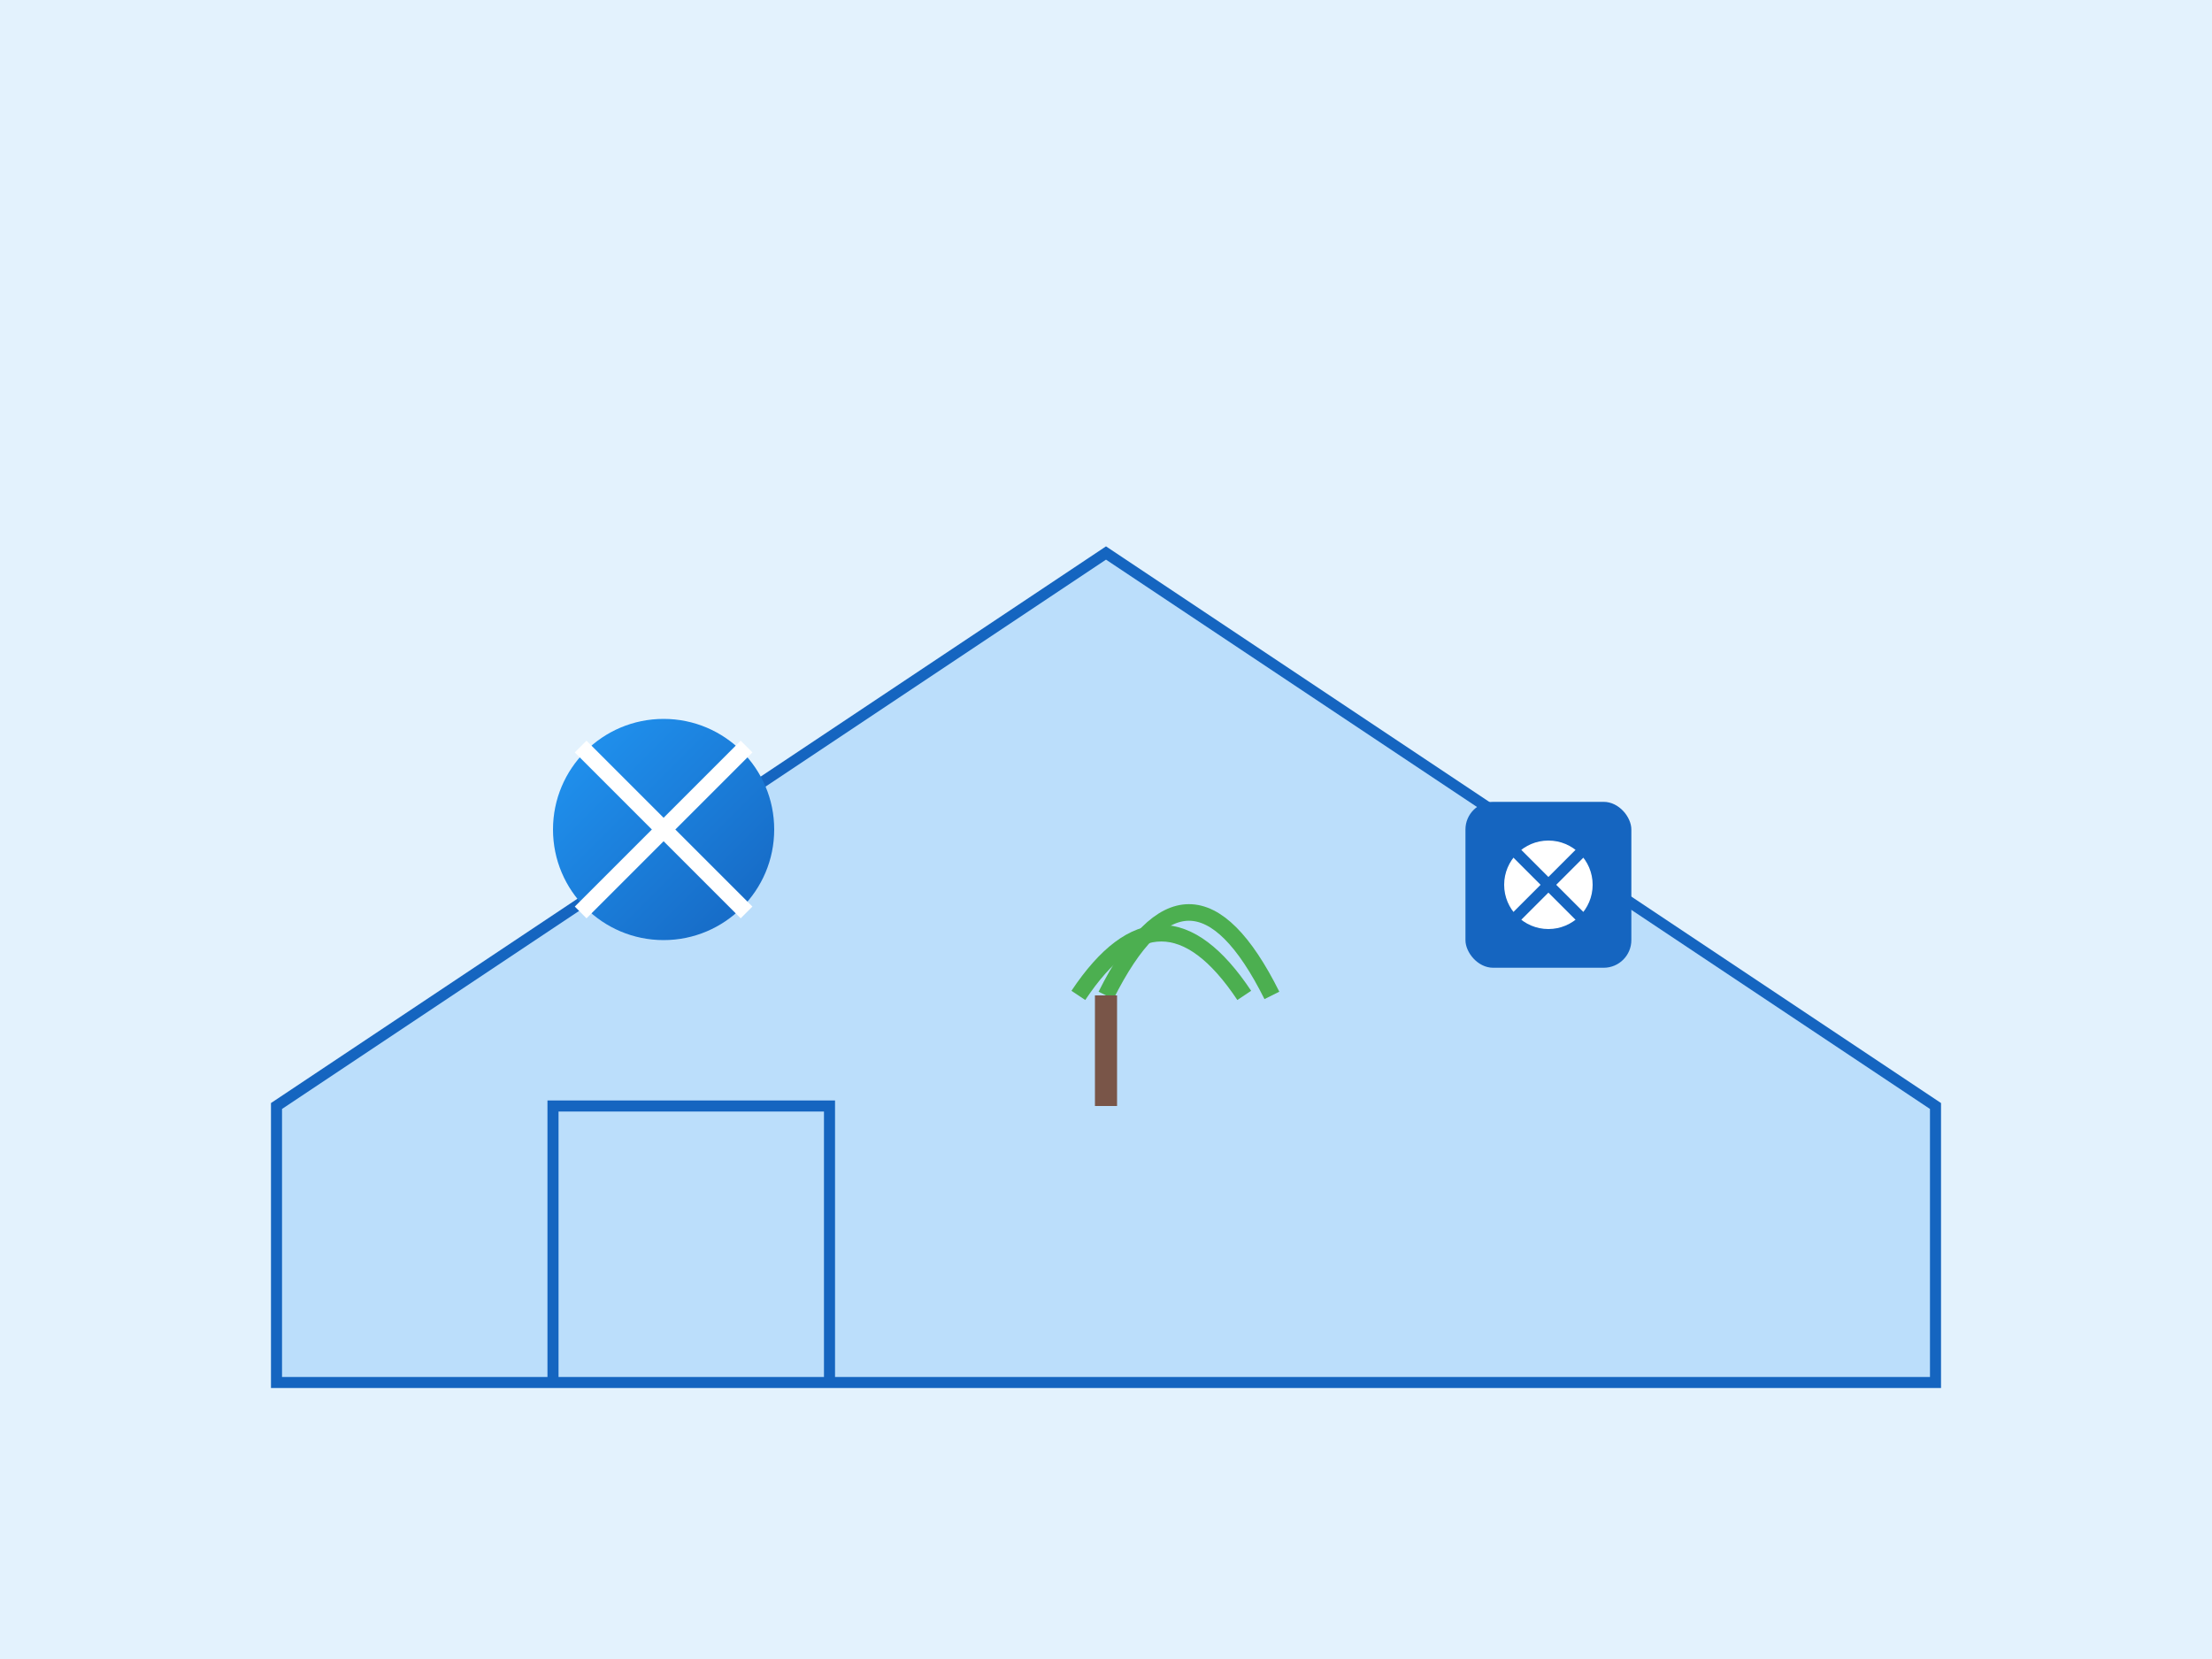 <svg xmlns="http://www.w3.org/2000/svg" viewBox="0 0 400 300">
  <defs>
    <linearGradient id="techGradient" x1="0%" y1="0%" x2="100%" y2="100%">
      <stop offset="0%" style="stop-color:#2196F3"/>
      <stop offset="100%" style="stop-color:#1565C0"/>
    </linearGradient>
  </defs>
  <rect width="400" height="300" fill="#E3F2FD"/>
  <!-- Greenhouse Structure -->
  <path d="M50,200 L200,100 L350,200 L350,250 L50,250 Z" fill="#BBDEFB" stroke="#1565C0" stroke-width="2"/>
  <path d="M100,250 L100,200 L150,200 L150,250" fill="none" stroke="#1565C0" stroke-width="2"/>
  <!-- Technology Elements -->
  <g transform="translate(120,150)">
    <circle cx="0" cy="0" r="20" fill="url(#techGradient)"/>
    <path d="M-15,-15 L15,15 M-15,15 L15,-15" stroke="white" stroke-width="3"/>
  </g>
  <!-- Plants -->
  <g transform="translate(200,180)">
    <path d="M0,0 C10,-20 20,-20 30,0" stroke="#4CAF50" stroke-width="3" fill="none"/>
    <path d="M-5,0 C5,-15 15,-15 25,0" stroke="#4CAF50" stroke-width="3" fill="none"/>
    <rect x="-2" y="0" width="4" height="20" fill="#795548"/>
  </g>
  <!-- Digital Elements -->
  <g transform="translate(280,160)">
    <rect x="-15" y="-15" width="30" height="30" rx="5" fill="#1565C0"/>
    <circle cx="0" cy="0" r="8" fill="white"/>
    <path d="M-8,-8 L8,8 M-8,8 L8,-8" stroke="#1565C0" stroke-width="2"/>
  </g>
</svg>